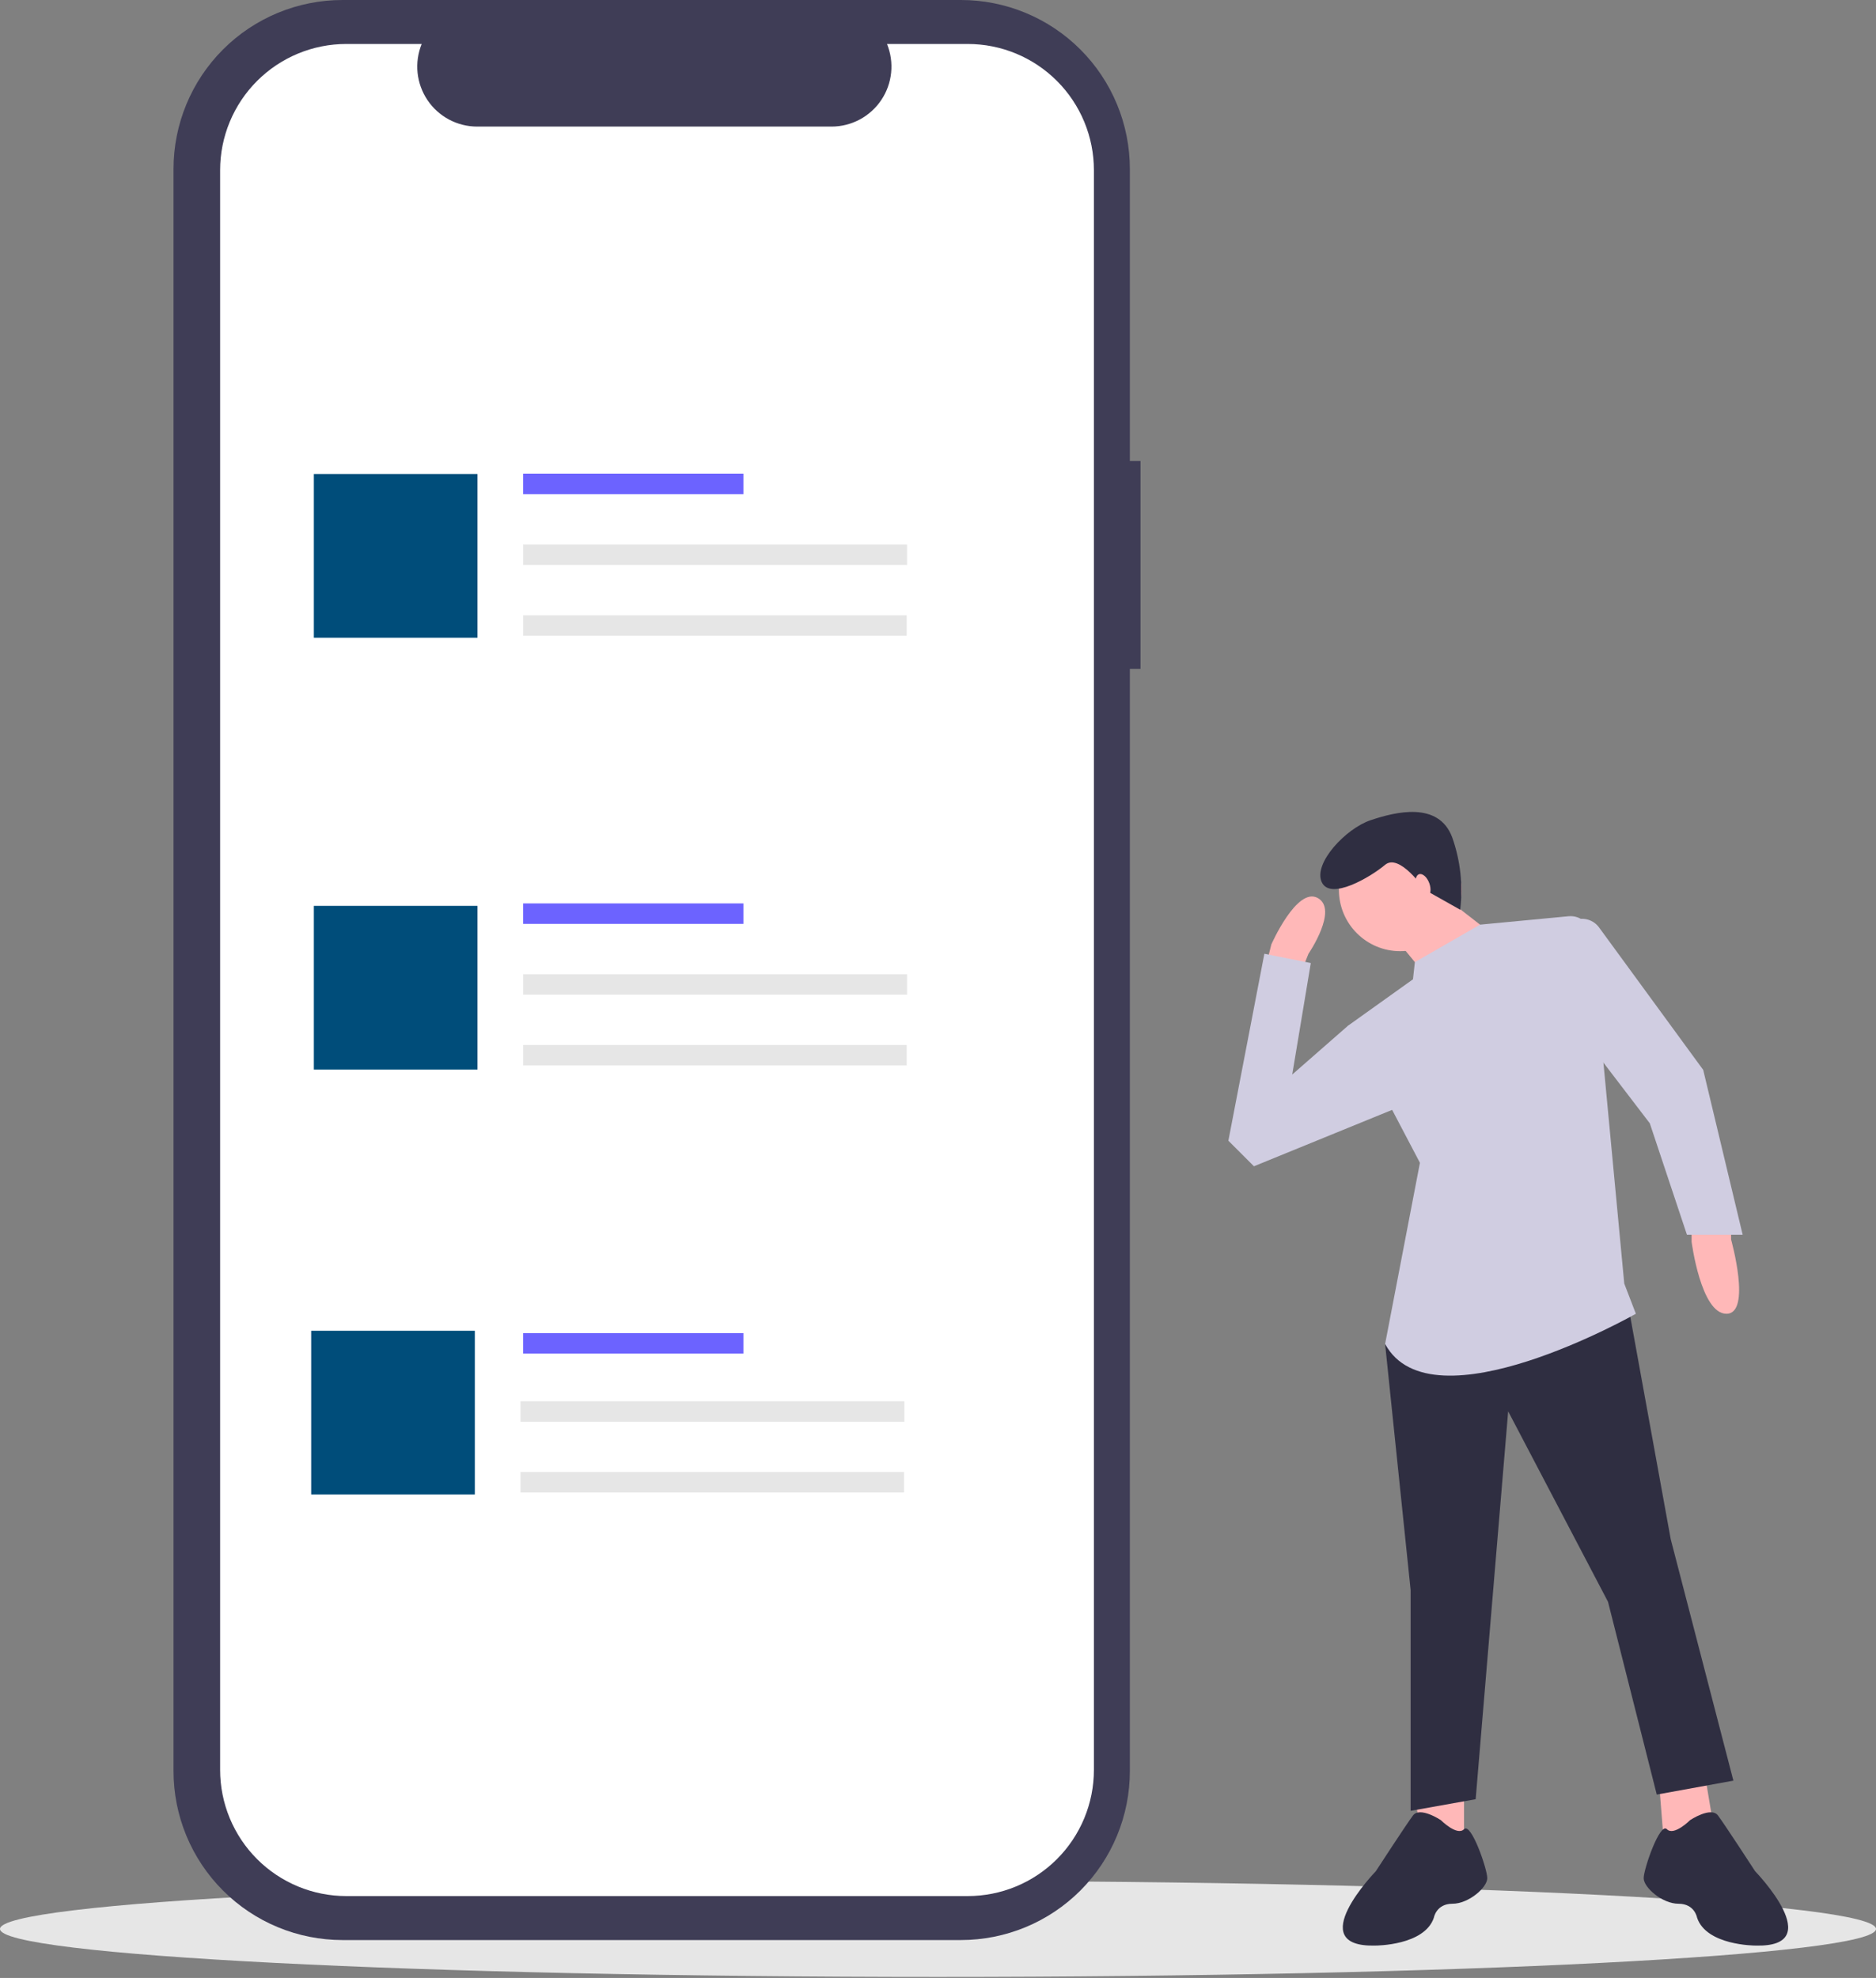 <svg width="704" height="742" viewBox="0 0 704 742" fill="none" xmlns="http://www.w3.org/2000/svg">
<rect x="0" y="0" width="704" height="742" fill="#808080" stroke="none"/>
<g clip-path="url(#clip0)">
<path d="M352 741.617C546.404 741.617 704 733.558 704 723.617C704 713.676 546.404 705.617 352 705.617C157.596 705.617 0 713.676 0 723.617C0 733.558 157.596 741.617 352 741.617Z" fill="#E6E6E6"/>
<path d="M649.612 460.603V464.959C649.612 464.959 657.454 492.842 647.869 492.842C638.285 492.842 634.799 465.831 634.799 465.831V460.603H649.612Z" fill="#FFB8B8"/>
<path d="M475.346 361.271L477.088 354.3C477.088 354.3 486.673 332.517 494.515 336.874C502.357 341.23 491.03 357.785 491.03 357.785L489.287 362.142L475.346 361.271Z" fill="#FFB8B8"/>
<path d="M531.111 673.208L532.854 688.02L549.409 690.634V671.465L531.111 673.208Z" fill="#FFB8B8"/>
<path d="M622.601 668.851L624.343 690.634L643.513 688.02L640.027 667.108L622.601 668.851Z" fill="#FFB8B8"/>
<path d="M523.269 503.298L519.784 504.169L529.368 596.53V679.307L553.765 674.95L565.964 529.438L603.431 600.887L621.729 673.208L650.483 667.98L626.957 577.361L611.273 491.099L523.269 503.298Z" fill="#2F2E41"/>
<path d="M540.695 682.792C540.695 682.792 532.854 677.564 530.24 681.05C527.626 684.535 516.298 701.962 516.298 701.962C516.298 701.962 488.416 730.716 516.298 729.844C516.298 729.844 534.596 729.844 538.081 719.388C538.081 719.388 538.953 714.16 545.052 714.16C551.151 714.16 558.122 708.061 558.122 704.575C558.122 701.09 552.023 683.492 549.409 686.192C546.795 688.892 540.695 682.792 540.695 682.792Z" fill="#2F2E41"/>
<path d="M634.242 682.792C634.242 682.792 642.084 677.564 644.698 681.05C647.312 684.535 658.639 701.962 658.639 701.962C658.639 701.962 686.522 730.716 658.639 729.844C658.639 729.844 640.341 729.844 636.856 719.388C636.856 719.388 635.984 714.16 629.885 714.16C623.786 714.16 616.815 708.061 616.815 704.575C616.815 701.09 622.914 683.492 625.528 686.192C628.142 688.892 634.242 682.792 634.242 682.792Z" fill="#2F2E41"/>
<path d="M525.447 356.824C538.15 356.824 548.447 346.526 548.447 333.824C548.447 321.121 538.15 310.824 525.447 310.824C512.745 310.824 502.447 321.121 502.447 333.824C502.447 346.526 512.745 356.824 525.447 356.824Z" fill="#FFB8B8"/>
<path d="M523.705 352.122L535.903 366.934L557.686 348.636L542.003 336.438L523.705 352.122Z" fill="#FFB8B8"/>
<path d="M530.24 367.37L530.952 360.922L555.412 346.868L588.642 343.715C589.668 343.617 590.704 343.723 591.69 344.026C592.675 344.329 593.592 344.823 594.386 345.481C595.181 346.138 595.838 346.945 596.321 347.857C596.803 348.768 597.102 349.766 597.198 350.792L609.531 481.515L613.887 492.842C613.887 492.842 537.21 536.409 519.784 504.169L532.854 436.205L505.842 384.797L530.24 367.37Z" fill="#D0CDE1"/>
<path d="M589.49 345.587C590.023 345.498 590.543 345.35 591.042 345.144C592.64 344.569 594.381 344.525 596.005 345.02C597.629 345.515 599.05 346.521 600.056 347.889L639.156 401.352L653.969 463.217H633.057L619.115 421.393L596.461 391.767L589.49 345.587Z" fill="#D0CDE1"/>
<path d="M512.813 383.054L505.842 384.797L484.93 403.095L491.901 361.271L474.474 357.785L460.969 427.928L470.553 437.512L525.012 415.293L512.813 383.054Z" fill="#D0CDE1"/>
<path d="M534.606 333.749C534.606 333.749 525.159 319.875 519.751 324.443C514.344 329.011 499.184 337.971 495.99 330.879C492.796 323.786 505.072 310.793 514.337 307.686C523.602 304.58 539.872 300.452 544.974 314.149C548.046 322.84 549.071 332.122 547.969 341.274L534.606 333.749Z" fill="#2F2E41"/>
<path d="M535.561 336.416C536.859 335.945 537.222 333.669 536.373 331.333C535.524 328.997 533.784 327.486 532.486 327.958C531.189 328.43 530.825 330.706 531.674 333.041C532.523 335.377 534.264 336.888 535.561 336.416Z" fill="#FFB8B8"/>
<path d="M428 172.947H424.001V63.402C424.001 55.076 422.361 46.831 419.175 39.139C415.989 31.447 411.319 24.457 405.431 18.57C399.544 12.682 392.554 8.012 384.862 4.826C377.17 1.64 368.925 -2.62641e-05 360.599 3.15481e-10H128.513C120.187 -1.9698e-05 111.942 1.64 104.25 4.826C96.558 8.012 89.568 12.682 83.681 18.57C77.793 24.457 73.123 31.447 69.937 39.139C66.751 46.831 65.111 55.076 65.111 63.402V664.376C65.111 672.702 66.751 680.947 69.937 688.639C73.123 696.331 77.793 703.321 83.681 709.208C89.568 715.096 96.558 719.766 104.25 722.952C111.942 726.138 120.187 727.778 128.513 727.778H360.599C368.925 727.778 377.17 726.138 384.862 722.952C392.554 719.766 399.544 715.096 405.431 709.208C411.319 703.321 415.989 696.331 419.175 688.639C422.361 680.947 424.001 672.702 424.001 664.376V250.923H428V172.947Z" fill="#3F3D56"/>
<path d="M363.157 16.495H332.862C334.256 19.911 334.787 23.616 334.411 27.286C334.035 30.956 332.762 34.476 330.704 37.538C328.646 40.6 325.867 43.108 322.612 44.843C319.356 46.578 315.724 47.485 312.035 47.486H179.076C175.387 47.485 171.755 46.578 168.499 44.843C165.244 43.108 162.465 40.6 160.407 37.538C158.35 34.476 157.077 30.956 156.7 27.286C156.324 23.616 156.856 19.911 158.249 16.495H129.953C123.735 16.495 117.578 17.72 111.834 20.099C106.089 22.479 100.87 25.966 96.473 30.363C92.076 34.759 88.589 39.979 86.21 45.724C83.83 51.468 82.605 57.625 82.605 63.843V663.935C82.605 670.153 83.83 676.31 86.21 682.054C88.589 687.799 92.076 693.018 96.473 697.415C100.87 701.812 106.089 705.299 111.834 707.679C117.578 710.058 123.735 711.283 129.953 711.283H363.157C369.375 711.283 375.532 710.058 381.277 707.679C387.021 705.299 392.241 701.812 396.637 697.415C401.034 693.018 404.522 687.799 406.901 682.054C409.281 676.31 410.505 670.153 410.505 663.935V63.843C410.505 57.625 409.281 51.468 406.901 45.724C404.522 39.979 401.034 34.759 396.637 30.363C392.241 25.966 387.021 22.479 381.277 20.099C375.532 17.72 369.375 16.495 363.157 16.495Z" fill="white"/>
<path d="M278.978 500.103H196.318V507.779H278.978V500.103Z" fill="#6C63FF"/>
<path d="M178.187 499.217H116.778V560.626H178.187V499.217Z" fill="#004D7A"/>
<path d="M339.387 525.657H195.318V533.334H339.387V525.657Z" fill="#E6E6E6"/>
<path d="M339.246 552.212H195.318V559.888H339.246V552.212Z" fill="#E6E6E6"/>
<path d="M340.246 392.012H196.318V399.688H340.246V392.012Z" fill="#E6E6E6"/>
<path d="M340.387 365.458H196.318V373.134H340.387V365.458Z" fill="#E6E6E6"/>
<path d="M278.978 338.904H196.318V346.58H278.978V338.904Z" fill="#6C63FF"/>
<path d="M179.187 177.818H117.778V239.228H179.187V177.818Z" fill="#004D7A"/>
<path d="M179.187 339.818H117.778V401.228H179.187V339.818Z" fill="#004D7A"/>
<path d="M340.246 230.813H196.318V238.489H340.246V230.813Z" fill="#E6E6E6"/>
<path d="M340.387 204.259H196.318V211.935H340.387V204.259Z" fill="#E6E6E6"/>
<path d="M278.978 177.704H196.318V185.38H278.978V177.704Z" fill="#6C63FF"/>
</g>
<defs>
<clipPath id="clip0">
<rect width="704" height="741.617" fill="white"/>
</clipPath>
</defs>
</svg>
